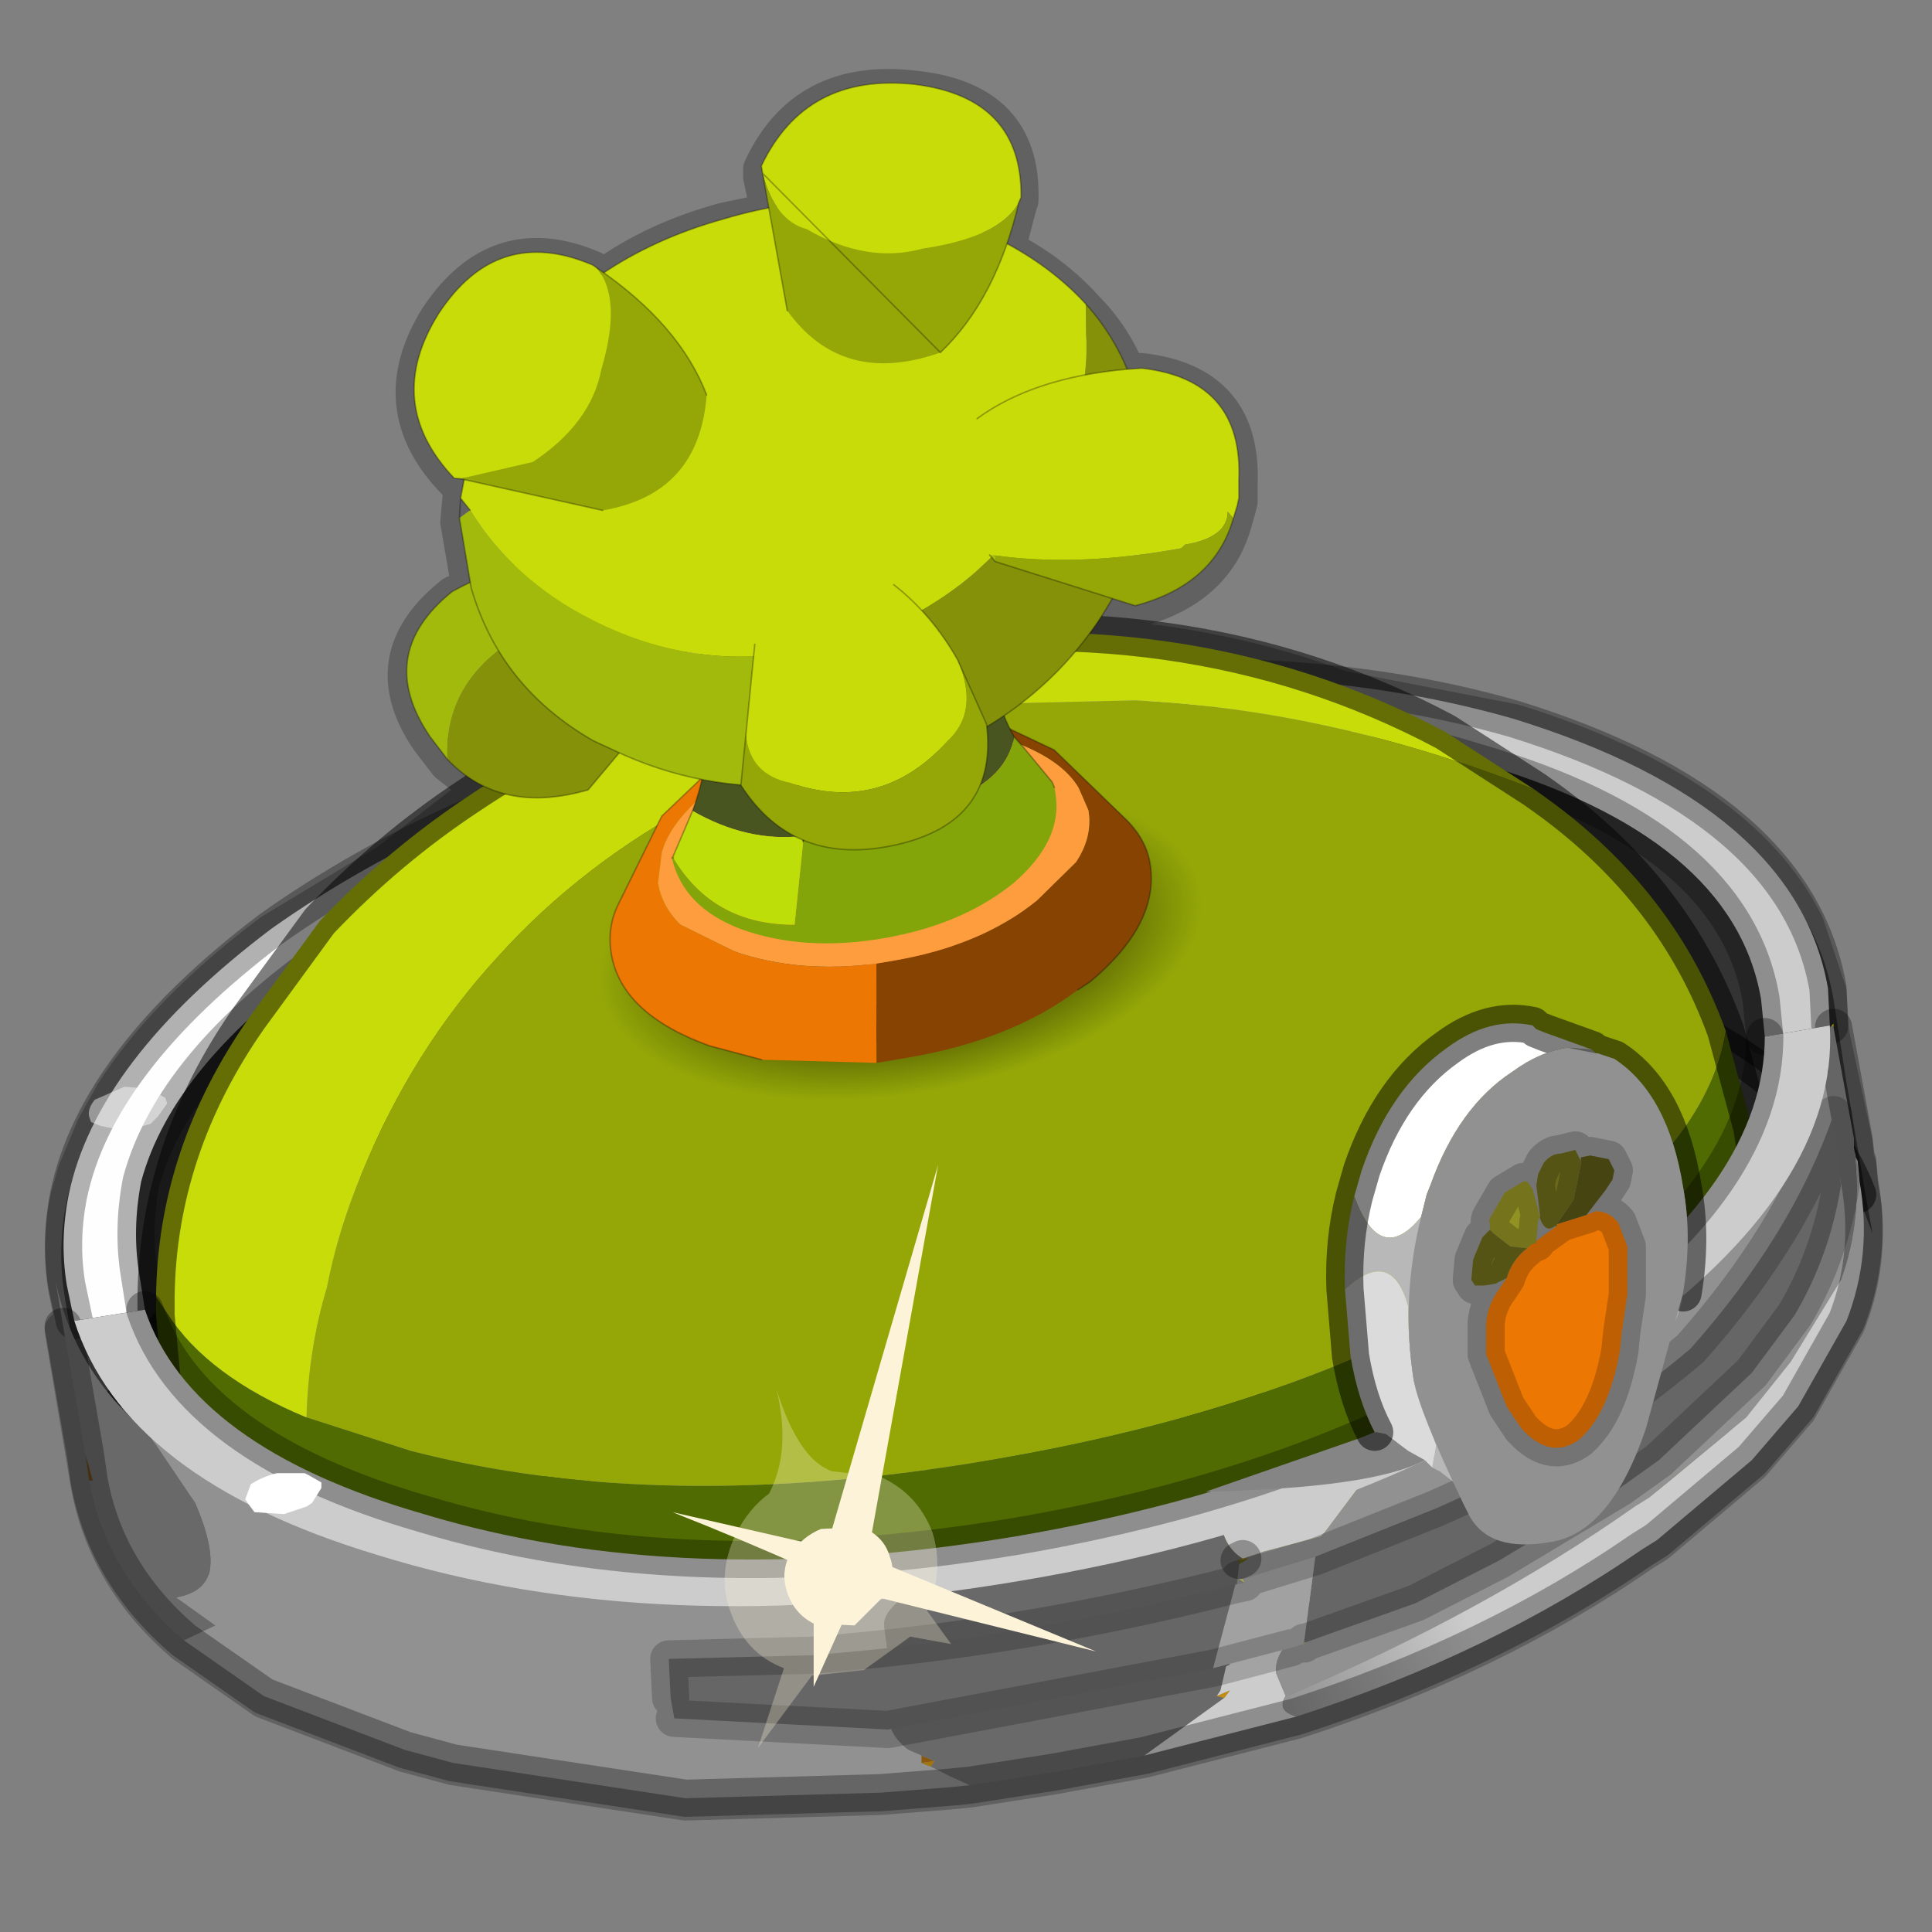 <?xml version="1.0" encoding="UTF-8" standalone="no"?>
<svg xmlns:xlink="http://www.w3.org/1999/xlink" height="520.0px" width="520.0px" xmlns="http://www.w3.org/2000/svg">
  <rect width="100%" height="100%" fill="#808080" stroke="none"/>
  <g transform="matrix(10.0, 0.0, 0.0, 10.0, 0.0, 0.0)">
    <use height="52.0" transform="matrix(1.0, 0.0, 0.0, 1.0, 0.0, 0.0)" width="52.0" xlink:href="#shape0"/>
    <use height="20.95" transform="matrix(0.46, -0.57, 0.466, 0.376, 20.729, 39.633)" width="28.85" xlink:href="#sprite0"/>
    <use height="32.45" transform="matrix(1.0, 0.0, 0.0, 1.0, 1.2, 16.5)" width="49.45" xlink:href="#shape2"/>
    <use height="16.25" transform="matrix(-0.788, 0.133, 0.133, 0.788, 29.47, 14.446)" width="18.4" xlink:href="#sprite1"/>
    <use height="25.4" transform="matrix(0.788, -0.133, 0.133, 0.788, 8.668, 4.76)" width="28.85" xlink:href="#sprite2"/>
    <use height="15.7" transform="matrix(1.0, 0.0, 0.0, 1.0, 18.1, 31.35)" width="11.4" xlink:href="#shape5"/>
  </g>
  <defs>
    <g id="shape0" transform="matrix(1.0, 0.0, 0.0, 1.0, 0.0, 0.0)">
      <path d="M52.0 0.0 L52.0 52.0 0.0 52.0 0.0 0.0 52.0 0.0" fill="#43adca" fill-opacity="0.0" fill-rule="evenodd" stroke="none"/>
      <path d="M2.0 35.65 L1.8 34.7 Q1.6 33.5 1.85 32.25 L2.05 31.55 2.55 30.35 3.05 29.45 Q4.45 27.25 7.3 25.1 L10.45 23.2 12.65 21.5 13.0 21.3 12.05 20.55 11.55 19.9 Q10.05 17.7 12.2 16.0 L12.65 15.8 12.35 14.05 12.4 13.5 12.45 13.0 12.4 13.0 12.25 12.95 Q10.3 10.95 11.8 8.55 13.4 6.15 15.95 7.25 L16.05 7.3 16.25 7.45 Q17.65 6.45 19.5 5.95 L20.7 5.7 20.5 4.75 20.5 4.55 Q21.65 2.05 24.6 2.4 27.55 2.7 27.45 5.4 L27.4 5.55 27.1 6.7 Q28.35 7.35 29.2 8.3 29.95 9.05 30.35 10.05 L30.7 10.0 Q33.45 10.3 33.35 13.0 L33.35 13.5 33.3 13.7 33.2 14.05 Q32.7 15.85 30.55 16.4 L29.9 16.2 29.5 16.85 29.3 17.15 Q32.85 17.35 36.1 18.55 L40.75 19.45 Q46.85 21.35 48.6 24.9 L49.2 26.7 49.25 27.7 49.9 30.75 49.95 31.25 49.95 31.3 50.0 31.35 50.05 31.9 50.15 32.5 Q50.3 34.15 49.7 35.65 L48.4 37.95 47.15 39.4 44.6 41.55 44.2 41.8 Q40.15 44.6 34.9 46.3 L30.8 47.35 28.35 47.8 26.1 48.15 25.6 48.2 23.7 48.35 18.45 48.5 12.2 47.55 10.9 47.2 7.1 45.75 4.95 44.25 Q2.85 42.45 2.4 39.95 L1.7 35.8 M12.65 13.8 L12.4 13.5 M16.25 13.8 L12.45 13.0 M12.65 15.8 L12.7 15.9 13.4 17.6 Q14.2 18.9 15.6 19.85 L15.95 20.05 16.7 20.35 16.8 20.4 17.0 20.5 18.85 21.05 18.9 21.1 20.0 21.25 19.95 21.2 20.3 17.45 M10.45 23.2 Q12.1 22.3 13.95 21.55 L13.0 21.3 M18.9 21.1 L18.7 21.75 18.65 21.9 18.1 23.15 M18.85 21.05 L18.55 21.35 17.85 22.05 16.65 24.45 Q16.35 25.05 16.45 25.75 16.75 27.35 19.1 28.25 L20.5 28.65 M17.0 20.5 L16.4 20.65 15.8 21.35 13.95 21.55 M16.7 20.35 L16.4 20.65 M4.2 35.0 Q4.25 31.05 6.65 27.6 4.4 29.7 3.8 31.9 3.55 33.2 3.75 34.4 L3.9 35.35 4.25 36.1 4.2 35.5 4.2 35.0 M6.65 27.6 L8.85 25.8 Q13.0 22.85 18.55 21.35 M18.05 45.8 L18.0 44.75 21.9 44.65 22.3 44.6 24.3 44.4 25.25 44.3 25.55 44.25 27.3 44.0 27.9 43.9 33.25 42.75 M26.0 41.65 L26.95 39.35 27.95 37.25 29.05 35.15 30.4 33.05 31.5 31.35 31.55 31.45 31.6 31.4 Q33.25 29.05 35.25 26.85 L35.55 26.6 Q36.05 26.5 35.35 29.4 L34.95 31.55 34.4 34.2 34.1 36.95 34.05 37.6 33.85 39.8 33.85 40.2 33.85 41.65 33.3 41.9 29.25 43.35 28.35 43.6 27.45 43.7 Q26.15 43.75 25.45 43.2 L25.5 43.15 25.6 42.95 26.0 41.65 25.2 41.75 23.95 41.9 21.1 42.1 19.55 42.1 Q15.2 42.0 11.4 40.85 5.8 39.25 4.25 36.1 M27.1 6.7 Q26.45 8.5 25.3 9.55 M21.2 8.45 L20.7 5.7 M30.35 10.05 L30.3 10.05 29.2 10.2 Q27.5 10.5 26.3 11.35 M36.1 18.55 L33.65 18.35 Q31.1 18.15 28.3 18.35 L27.0 19.4 27.1 19.65 Q30.65 19.3 33.85 19.55 L36.95 19.95 39.7 20.6 40.7 20.95 Q46.7 22.95 47.4 27.0 L47.5 28.0 47.45 28.95 47.1 30.2 Q46.6 31.55 45.4 32.9 L45.3 34.9 M29.0 26.75 L29.35 26.55 Q31.25 24.95 30.95 23.35 30.85 22.7 30.25 22.1 L28.4 20.25 27.15 19.7 27.3 19.95 27.55 20.2 28.3 21.15 M20.0 21.25 Q20.6 22.2 21.5 22.65 L21.6 22.7 21.8 22.75 24.15 22.8 Q25.8 22.45 26.3 21.35 26.6 20.65 26.5 19.7 L26.5 19.6 25.75 17.85 24.8 16.5 24.05 15.85 M27.15 19.7 L27.1 19.65 M26.5 19.7 L27.0 19.4 M37.0 38.65 Q36.55 37.85 36.4 36.7 L36.35 36.6 36.2 34.8 Q36.15 33.5 36.45 32.3 L36.65 31.6 Q37.4 29.4 38.95 28.3 40.1 27.45 41.25 27.7 L41.35 27.8 41.6 27.9 42.85 28.35 42.95 28.45 43.0 28.45 43.45 28.6 Q44.55 29.3 45.05 30.9 L45.3 32.05 45.4 32.9 M34.95 31.55 Q34.95 30.0 34.0 29.8 32.85 29.75 31.6 31.4 M34.1 36.95 Q33.5 34.5 31.6 34.55 29.45 35.0 27.95 37.25 M34.4 34.2 Q34.3 32.4 32.85 32.05 31.0 32.15 29.05 35.15 M28.3 18.35 L29.3 17.15 M26.75 15.25 L29.9 16.2 M47.1 30.2 L46.65 28.45 46.45 27.85 Q45.1 24.1 41.65 21.6 L41.3 21.35 40.7 20.95 M46.65 28.45 L47.45 28.95 M40.5 32.2 L40.15 32.8 Q40.05 32.95 40.1 33.05 L40.1 33.2 40.2 33.3 40.65 33.65 41.1 33.7 41.2 33.6 41.25 33.55 41.35 33.55 41.35 33.5 41.4 32.95 41.45 32.85 41.45 32.75 41.35 32.4 41.25 32.1 41.1 31.9 41.0 31.9 40.5 32.2 M41.45 32.75 L41.45 32.8 41.45 32.85 41.45 32.9 Q41.6 33.3 41.85 33.1 L41.9 33.1 41.9 33.05 42.35 32.4 42.55 31.45 42.55 31.35 42.5 31.25 42.4 31.05 42.0 31.15 Q41.75 31.15 41.55 31.4 L41.4 31.7 41.35 32.0 41.35 32.4 M41.9 33.05 L42.7 32.8 43.2 32.15 43.4 31.85 43.45 31.6 43.3 31.3 42.8 31.2 42.55 31.25 42.55 31.35 M41.1 33.7 Q40.7 34.0 40.55 34.5 L40.35 34.8 Q40.05 35.2 40.0 35.7 L40.0 36.55 40.55 37.95 40.95 38.55 41.1 38.7 Q41.8 39.35 42.5 38.85 43.3 38.15 43.6 36.45 L43.65 35.95 43.8 34.95 43.8 33.65 43.55 33.0 Q43.3 32.7 42.95 32.7 L42.7 32.8 M41.35 33.55 L41.2 33.6 M41.9 33.1 L41.55 33.35 41.35 33.5 M40.1 33.2 L40.05 33.25 39.9 33.4 39.65 34.0 39.6 34.55 39.7 34.7 39.95 34.7 40.25 34.65 40.55 34.5 M44.8 37.0 L45.5 36.4 Q48.25 33.3 49.35 30.1 L49.55 32.0 Q49.25 33.9 48.3 35.5 L47.15 37.05 44.65 39.4 43.6 40.15 M50.05 31.9 L49.95 31.3 M41.2 41.7 L40.35 42.1 38.1 43.25 35.15 44.3 M33.45 42.6 L38.65 40.7 39.3 40.4 M34.75 44.45 L24.0 46.65 23.9 46.65 18.15 46.35 M16.25 7.45 Q18.35 8.95 19.0 10.75" fill="none" stroke="#1c1c1c" stroke-linecap="round" stroke-linejoin="round" stroke-opacity="0.302" stroke-width="1.0"/>
      <path d="M19.85 42.7 L19.1 42.45 Q16.3 41.6 15.4 40.0 L15.05 39.35 15.0 39.0 14.95 38.7 Q14.8 36.5 17.75 34.4 20.15 32.65 23.65 31.75 L25.35 41.75 19.85 42.7" fill="#beb598" fill-opacity="0.941" fill-rule="evenodd" stroke="none"/>
      <path d="M15.05 39.35 L15.4 40.0 Q16.3 41.6 19.1 42.45 L19.85 42.7 15.75 43.4 15.05 39.35" fill="url(#gradient0)" fill-rule="evenodd" stroke="none"/>
      <path d="M15.05 39.35 L15.4 40.0 Q16.3 41.6 19.1 42.45 L19.85 42.7 M23.65 31.75 Q20.15 32.65 17.75 34.4 14.8 36.5 14.95 38.7 L15.0 39.0 15.05 39.35 15.75 43.4" fill="none" stroke="#000000" stroke-linecap="round" stroke-linejoin="round" stroke-opacity="0.502" stroke-width="1.0"/>
      <path d="M12.35 31.0 L12.45 30.85 Q15.5 28.95 18.6 30.85 L13.0 33.4 13.15 34.8 18.85 38.3 Q16.15 40.45 13.05 39.0 L12.2 38.45 12.1 38.4 12.1 38.35 Q10.95 33.95 12.35 31.0" fill="#a3a3a3" fill-rule="evenodd" stroke="none"/>
      <path d="M18.6 30.85 L19.05 31.2 19.45 31.75 20.1 32.95 Q20.3 33.6 20.1 35.3 L19.65 37.25 18.95 38.25 18.85 38.3 13.15 34.8 13.0 33.4 18.6 30.85" fill="#cccccc" fill-rule="evenodd" stroke="none"/>
      <path d="M12.1 38.4 L12.0 38.35 12.1 38.35 12.1 38.4" fill="#e2b141" fill-rule="evenodd" stroke="none"/>
      <path d="M12.0 38.35 L11.4 37.8 10.6 36.45 Q9.3 32.9 12.35 31.0 10.95 33.95 12.1 38.35 L12.0 38.35" fill="#707070" fill-rule="evenodd" stroke="none"/>
      <path d="M12.35 31.0 L12.45 30.85 Q15.5 28.95 18.6 30.85 L19.05 31.2 M18.95 38.25 L18.85 38.3 Q16.15 40.45 13.05 39.0 L12.2 38.45 12.1 38.4 12.0 38.35 M11.4 37.8 L10.6 36.45 Q9.3 32.9 12.35 31.0 Z" fill="none" stroke="#000000" stroke-linecap="round" stroke-linejoin="round" stroke-opacity="0.302" stroke-width="0.05"/>
    </g>
    <linearGradient gradientTransform="matrix(0.002, -3.0E-4, 0.002, 0.012, 19.05, 48.6)" gradientUnits="userSpaceOnUse" id="gradient0" spreadMethod="pad" x1="-819.2" x2="819.2">
      <stop offset="0.0" stop-color="#fcb413"/>
      <stop offset="0.745" stop-color="#b4820f"/>
    </linearGradient>
    <g id="sprite0" transform="matrix(1.0, 0.0, 0.0, 1.0, 0.3, 0.5)">
      <use height="8.1" transform="matrix(1.375, -0.552, 0.552, 1.375, -0.316, 9.329)" width="17.75" xlink:href="#shape1"/>
    </g>
    <g id="shape1" transform="matrix(1.0, 0.0, 0.0, 1.0, 1.2, 5.55)">
      <path d="M8.3 -2.5 Q7.4 -4.6 5.05 -5.25 L7.2 -4.9 Q10.45 -4.05 10.9 -2.25 L8.3 -2.5 M13.2 -1.9 Q13.0 -3.15 11.25 -3.75 L16.25 -1.8 16.55 -1.55 13.2 -1.9" fill="#ddd5ac" fill-rule="evenodd" stroke="none"/>
      <path d="M-1.0 -5.5 Q-0.8 -2.9 0.85 -0.95 2.85 0.95 8.3 -2.5 8.75 -0.6 6.6 0.95 4.0 1.7 2.15 2.55 0.45 0.25 -0.35 -1.5 L-0.75 -2.35 Q-1.5 -4.3 -1.0 -5.5 M10.9 -2.25 L13.2 -1.9 Q13.25 -0.85 11.8 -0.3 L9.2 0.25 Q10.9 -0.6 10.9 -2.25" fill="#1a282a" fill-rule="evenodd" stroke="none"/>
      <path d="M6.6 0.95 Q8.75 -0.6 8.3 -2.5 L10.9 -2.25 Q10.9 -0.6 9.2 0.25 L6.6 0.95 M16.55 -1.55 Q16.75 -1.1 13.85 -0.65 L11.8 -0.3 Q13.25 -0.85 13.2 -1.9 L16.55 -1.55" fill="#8a835f" fill-rule="evenodd" stroke="none"/>
      <path d="M8.3 -2.5 Q2.85 0.95 0.85 -0.95 -0.8 -2.9 -1.0 -5.5 L-0.95 -5.5 5.05 -5.25 Q7.4 -4.6 8.3 -2.5 M7.2 -4.9 L9.45 -4.35 11.25 -3.85 11.2 -3.8 11.25 -3.75 Q13.0 -3.15 13.2 -1.9 L10.9 -2.25 Q10.45 -4.05 7.2 -4.9" fill="#345c65" fill-rule="evenodd" stroke="none"/>
      <path d="M-1.0 -5.5 Q-1.5 -4.3 -0.75 -2.35 L-0.35 -1.5 Q0.45 0.25 2.15 2.55 4.0 1.7 6.6 0.95 M5.05 -5.25 L-0.95 -5.5 -1.0 -5.5 M11.25 -3.75 L11.2 -3.8 11.25 -3.85 9.45 -4.35 7.2 -4.9 5.05 -5.25 M11.25 -3.75 L16.25 -1.8 16.55 -1.55 Q16.75 -1.1 13.85 -0.65 L11.8 -0.3 9.2 0.25 6.6 0.95" fill="none" stroke="#080602" stroke-linecap="round" stroke-linejoin="round" stroke-opacity="0.502" stroke-width="0.05"/>
      <path d="M6.6 0.95 Q8.75 -0.6 8.3 -2.5 7.4 -4.6 5.05 -5.25 M7.2 -4.9 Q10.45 -4.05 10.9 -2.25 10.9 -0.6 9.2 0.25 M13.2 -1.9 Q13.0 -3.15 11.25 -3.75 M13.2 -1.9 Q13.25 -0.85 11.8 -0.3" fill="none" stroke="#080602" stroke-linecap="round" stroke-linejoin="round" stroke-opacity="0.302" stroke-width="0.05"/>
    </g>
    <g id="shape2" transform="matrix(1.0, 0.0, 0.0, 1.0, -1.2, -16.5)">
      <path d="M50.0 32.15 Q48.5 28.25 42.05 26.35 34.55 24.05 24.5 25.75 14.8 27.4 8.35 32.0 3.9 35.35 3.0 38.65 L2.85 39.05 2.85 39.3 2.75 40.15 2.7 40.6 2.5 39.4 1.75 34.95 Q0.9 29.9 7.2 25.35 13.7 20.75 23.4 19.1 33.2 17.45 40.9 19.7 48.5 21.95 49.35 26.9 L49.7 29.15 50.05 31.2 50.2 32.1 50.4 33.2 50.0 32.15" fill="#333333" fill-rule="evenodd" stroke="none"/>
      <path d="M2.85 39.3 L2.85 39.05 3.0 38.65 Q3.9 35.35 8.35 32.0 14.8 27.4 24.5 25.75 34.55 24.05 42.05 26.35 48.5 28.25 50.0 32.15" fill="none" stroke="#000000" stroke-linecap="round" stroke-linejoin="round" stroke-opacity="0.502" stroke-width="1.0"/>
      <path d="M18.9 21.15 L18.85 19.85 19.6 19.7 23.45 18.8 24.6 18.6 33.65 18.25 Q37.45 18.4 40.75 19.35 48.35 21.7 49.2 26.6 L49.25 27.6 47.5 27.9 47.4 26.9 Q46.65 22.5 39.7 20.5 36.95 19.65 33.85 19.45 L24.8 19.8 23.75 20.0 19.8 20.85 18.9 21.15" fill="#cccccc" fill-rule="evenodd" stroke="none"/>
      <path d="M2.0 35.55 L1.8 34.6 Q1.6 33.4 1.85 32.15 2.6 28.55 7.3 25.0 12.1 21.6 18.85 19.85 L18.9 21.15 Q13.1 22.65 8.85 25.7 4.65 28.65 3.8 31.8 3.55 33.1 3.75 34.3 L3.9 35.25 2.0 35.55" fill="#fefefe" fill-rule="evenodd" stroke="none"/>
      <path d="M18.85 19.85 Q12.1 21.6 7.3 25.0 2.6 28.55 1.85 32.15 1.6 33.4 1.8 34.6 L2.0 35.55 M3.9 35.25 L3.75 34.3 Q3.55 33.1 3.8 31.8 4.65 28.65 8.85 25.7 13.1 22.65 18.9 21.15 M18.85 19.85 L19.6 19.7 23.45 18.8 24.6 18.6 33.65 18.25 Q37.45 18.4 40.75 19.35 48.35 21.7 49.2 26.6 L49.25 27.6 M47.5 27.9 L47.4 26.9 Q46.65 22.5 39.7 20.5 36.95 19.65 33.85 19.45 L24.8 19.8 23.75 20.0 19.8 20.85 18.9 21.15" fill="none" stroke="#000000" stroke-linecap="round" stroke-linejoin="round" stroke-opacity="0.302" stroke-width="1.0"/>
      <path d="M8.25 38.15 Q8.3 36.3 8.8 34.65 9.1 33.1 9.75 31.55 11.1 28.25 13.4 25.75 17.95 20.7 26.3 18.95 L30.55 18.85 Q35.85 19.1 41.3 21.25 L41.65 21.5 Q45.1 24.0 46.45 27.75 45.95 30.95 41.35 33.95 35.55 37.8 26.65 39.3 17.8 40.8 11.05 39.05 L8.25 38.15" fill="#94a707" fill-rule="evenodd" stroke="none"/>
      <path d="M4.2 34.9 L4.5 35.35 Q5.6 37.05 8.25 38.15 L11.05 39.05 Q17.8 40.8 26.65 39.3 35.55 37.8 41.35 33.95 45.95 30.95 46.45 27.75 L47.15 30.35 Q48.0 35.35 45.3 39.8 27.65 47.95 9.25 45.9 5.25 42.55 4.4 37.55 L4.2 35.4 4.2 34.9" fill="#4f6b01" fill-rule="evenodd" stroke="none"/>
      <path d="M4.2 34.9 Q4.25 30.9 6.7 27.4 L8.6 24.8 Q10.45 22.85 12.65 21.4 17.05 18.45 22.95 17.45 31.85 15.95 38.9 19.7 L41.3 21.25 Q35.85 19.1 30.55 18.85 L26.3 18.95 Q17.95 20.7 13.4 25.75 11.1 28.25 9.75 31.55 9.1 33.1 8.8 34.65 8.3 36.3 8.25 38.15 5.6 37.05 4.5 35.35 L4.2 34.9" fill="#c8dc0a" fill-rule="evenodd" stroke="none"/>
      <path d="M41.3 21.25 L38.9 19.7 Q31.85 15.95 22.95 17.45 17.05 18.45 12.65 21.4 10.45 22.85 8.6 24.8 L6.7 27.4 Q4.25 30.9 4.2 34.9 M41.3 21.25 L41.65 21.5 Q45.1 24.0 46.45 27.75 L47.15 30.35 Q48.0 35.35 45.3 39.8 M9.25 45.9 Q5.25 42.55 4.4 37.55 L4.2 35.4 4.2 34.9" fill="none" stroke="#000000" stroke-linecap="round" stroke-linejoin="round" stroke-opacity="0.502" stroke-width="1.0"/>
      <path d="M31.6 27.45 Q29.05 29.3 25.05 30.0 L17.85 29.75 Q14.85 28.95 14.5 27.0 14.2 25.1 16.75 23.25 19.45 21.4 23.45 20.75 L30.5 20.95 Q33.7 21.8 34.0 23.7 34.35 25.65 31.6 27.45" fill="url(#gradient1)" fill-rule="evenodd" stroke="none"/>
      <path d="M27.55 25.9 Q27.6 26.4 26.9 26.95 26.2 27.45 25.15 27.65 L23.25 27.55 Q22.45 27.25 22.4 26.75 22.3 26.15 22.9 25.65 23.6 25.2 24.7 25.05 25.75 24.85 26.55 25.05 27.45 25.3 27.55 25.9" fill="#fa942d" fill-rule="evenodd" stroke="none"/>
      <path d="M27.55 25.9 Q27.6 26.4 26.9 26.95 26.2 27.45 25.15 27.65 L23.25 27.55 Q22.45 27.25 22.4 26.75 22.3 26.15 22.9 25.65 23.6 25.2 24.7 25.05 25.75 24.85 26.55 25.05 27.45 25.3 27.55 25.9 Z" fill="none" stroke="#000000" stroke-linecap="round" stroke-linejoin="round" stroke-opacity="0.502" stroke-width="1.0"/>
      <path d="M16.85 23.2 Q19.5 21.45 23.5 20.75 27.55 20.1 30.65 20.9 33.75 21.75 34.1 23.7 34.45 25.65 31.75 27.45 29.15 29.35 25.1 30.0 L17.95 29.75 Q14.9 28.95 14.55 27.0 14.2 25.05 16.85 23.2" fill="url(#gradient2)" fill-rule="evenodd" stroke="none"/>
      <path d="M33.6 41.95 L33.35 42.1 33.35 42.0 33.3 42.0 33.45 41.95 33.35 42.0 33.6 41.95" fill="#75751d" fill-rule="evenodd" stroke="none"/>
      <path d="M24.8 47.45 L24.8 47.25 25.15 47.4 24.8 47.45" fill="#8c580d" fill-rule="evenodd" stroke="none"/>
      <path d="M2.3 39.15 L2.5 39.85 2.4 39.85 2.3 39.15" fill="#644214" fill-opacity="0.941" fill-rule="evenodd" stroke="none"/>
      <path d="M1.7 35.7 L1.5 34.5 Q2.0 36.9 4.0 38.6 L5.25 40.45 Q5.75 41.6 5.65 42.25 5.55 42.85 4.75 43.0 L5.8 43.75 4.95 44.15 Q2.85 42.35 2.4 39.85 L2.5 39.85 2.3 39.15 1.7 35.7 M25.2 42.5 L27.4 42.2 32.85 40.95 Q32.95 41.65 33.45 41.95 L33.3 42.0 33.35 42.0 33.35 42.1 33.1 44.3 33.05 44.3 33.1 44.8 33.0 44.85 32.85 45.5 32.75 45.65 32.95 45.7 30.8 47.25 28.35 47.7 26.1 48.05 25.55 47.8 25.05 47.55 25.15 47.4 24.8 47.25 24.45 47.1 Q23.75 46.55 24.0 45.95 L24.1 45.95 Q23.85 45.65 23.95 44.9 L23.8 43.8 Q23.7 43.2 25.2 42.5" fill="#696969" fill-rule="evenodd" stroke="none"/>
      <path d="M4.95 44.15 L5.8 43.75 4.75 43.0 Q5.55 42.85 5.65 42.25 5.75 41.6 5.25 40.45 L4.0 38.6 6.15 40.1 Q7.75 40.9 9.95 41.55 L11.25 42.0 17.8 42.9 25.2 42.5 Q23.7 43.2 23.8 43.8 L23.95 44.9 Q23.85 45.65 24.1 45.95 L24.0 45.95 Q23.75 46.55 24.45 47.1 L24.8 47.25 24.8 47.45 25.05 47.55 25.55 47.8 26.1 48.05 25.6 48.1 23.7 48.25 18.45 48.4 12.2 47.45 10.9 47.1 7.1 45.65 4.95 44.15 M36.85 39.65 L40.6 37.85 41.05 38.4 41.2 38.55 Q41.9 39.2 42.6 38.75 43.4 38.05 43.65 36.35 L43.75 35.8 44.65 35.15 44.85 35.0 47.3 32.4 48.8 29.95 49.0 29.2 49.2 28.85 49.2 27.7 49.3 27.6 49.35 27.65 49.9 30.65 49.9 30.9 Q50.15 32.8 49.55 34.45 L48.2 36.65 47.0 38.15 44.4 40.3 44.0 40.55 Q39.95 43.4 34.65 45.65 L34.6 45.65 34.35 45.05 Q34.25 44.5 35.1 43.75 L35.3 43.55 35.2 43.65 Q34.95 43.65 34.85 43.8 L34.5 43.9 33.5 44.2 33.15 44.3 33.1 44.3 33.35 42.1 33.6 41.95 33.45 41.95 34.05 41.75 34.25 41.7 35.2 41.45 35.55 41.35 35.65 41.25 36.85 39.65" fill="#919191" fill-rule="evenodd" stroke="none"/>
      <path d="M32.85 40.95 L33.85 40.65 36.85 39.65 35.65 41.25 35.55 41.35 35.2 41.45 34.25 41.7 34.05 41.75 33.45 41.95 Q32.95 41.65 32.85 40.95 M34.9 46.2 L30.8 47.25 32.95 45.7 33.1 45.5 32.75 45.65 32.85 45.5 33.0 44.85 33.1 44.8 33.05 44.3 33.1 44.3 33.15 44.3 33.5 44.2 34.5 43.9 34.85 43.8 Q34.95 43.65 35.2 43.65 L35.3 43.55 35.1 43.75 Q34.25 44.5 34.35 45.05 L34.6 45.65 Q34.35 46.05 34.9 46.2" fill="#cccccc" fill-rule="evenodd" stroke="none"/>
      <path d="M50.05 31.8 Q50.4 33.75 49.7 35.55 L48.4 37.85 47.15 39.3 44.6 41.45 44.2 41.7 Q40.15 44.5 34.9 46.2 34.35 46.05 34.6 45.65 L34.65 45.65 Q39.95 43.4 44.0 40.55 L44.4 40.3 47.0 38.15 48.2 36.65 49.55 34.45 Q50.15 32.8 49.9 30.9 L49.95 31.15 50.0 31.25 50.05 31.8" fill="url(#gradient3)" fill-rule="evenodd" stroke="none"/>
      <path d="M49.3 27.6 L49.35 27.55 49.35 27.65 49.3 27.6 M49.9 30.65 L50.0 31.5 49.9 30.65" fill="url(#gradient4)" fill-rule="evenodd" stroke="none"/>
      <path d="M33.45 41.95 L33.6 41.95 33.35 42.0 33.45 41.95" fill="url(#gradient5)" fill-rule="evenodd" stroke="none"/>
      <path d="M32.75 45.65 L33.1 45.5 32.95 45.7 32.75 45.65 M25.05 47.55 L24.8 47.45 25.15 47.4 25.05 47.55" fill="url(#gradient6)" fill-rule="evenodd" stroke="none"/>
      <path d="M1.7 35.7 L2.3 39.15 2.4 39.85 Q2.85 42.35 4.95 44.15 M49.35 27.65 L49.9 30.65 50.0 31.5 50.05 31.8 Q50.4 33.75 49.7 35.55 L48.4 37.85 47.15 39.3 44.6 41.45 44.2 41.7 Q40.15 44.5 34.9 46.2 L30.8 47.25 28.35 47.7 26.1 48.05 25.6 48.1 23.7 48.25 18.45 48.4 12.2 47.45 10.9 47.1 7.1 45.65 4.95 44.15 M50.05 31.8 L50.0 31.25 49.95 31.15 M34.85 43.8 Q34.95 43.65 35.2 43.65 M33.45 41.95 L33.35 42.0" fill="none" stroke="#000000" stroke-linecap="round" stroke-linejoin="round" stroke-opacity="0.302" stroke-width="1.0"/>
      <path d="M33.5 42.6 L33.35 42.5 33.45 42.5 33.5 42.6" fill="#d8d763" fill-rule="evenodd" stroke="none"/>
      <path d="M35.15 44.2 L35.1 44.25 35.1 44.2 35.15 44.2" fill="url(#gradient7)" fill-rule="evenodd" stroke="none"/>
      <path d="M35.4 41.9 L38.65 40.6 Q42.3 39.0 45.5 36.3 48.25 33.2 49.35 30.0 L49.55 31.9 Q49.25 33.8 48.3 35.4 L47.15 36.95 44.65 39.3 43.6 40.05 40.35 42.0 38.1 43.15 35.15 44.2 35.1 44.2 35.4 41.9 M32.65 44.9 L23.9 46.55 18.15 46.25 18.05 45.7 18.0 44.65 21.85 44.55 Q27.6 44.1 33.25 42.65 L32.65 44.9" fill="#666666" fill-rule="evenodd" stroke="none"/>
      <path d="M35.1 44.25 L34.75 44.35 32.65 44.9 33.25 42.65 33.5 42.6 33.45 42.5 35.4 41.9 35.1 44.2 35.1 44.25" fill="#a1a1a1" fill-rule="evenodd" stroke="none"/>
      <path d="M35.4 41.9 L38.65 40.6 Q42.3 39.0 45.5 36.3 48.25 33.2 49.35 30.0 L49.55 31.9 Q49.25 33.8 48.3 35.4 L47.15 36.95 44.65 39.3 43.6 40.05 40.35 42.0 38.1 43.15 35.15 44.2 35.1 44.25 35.1 44.2 M34.75 44.35 L32.65 44.9 23.9 46.55 18.15 46.25 M18.05 45.7 L18.0 44.65 21.85 44.55 Q27.6 44.1 33.25 42.65 L33.5 42.6 M33.35 42.5 L33.45 42.5 35.4 41.9 Z" fill="none" stroke="#000000" stroke-linecap="round" stroke-linejoin="round" stroke-opacity="0.2" stroke-width="1.0"/>
      <path d="M47.5 27.9 L49.25 27.6 Q49.5 32.0 43.6 36.2 37.3 40.9 27.45 42.55 17.7 44.2 10.15 41.85 3.35 39.8 2.0 35.55 L3.9 35.25 Q5.15 38.95 11.4 40.75 18.35 42.85 27.35 41.35 36.4 39.8 42.25 35.55 47.5 31.8 47.5 27.9" fill="#cccccc" fill-rule="evenodd" stroke="none"/>
      <path d="M47.5 27.9 Q47.5 31.8 42.25 35.55 36.4 39.8 27.35 41.35 18.35 42.85 11.4 40.75 5.15 38.95 3.9 35.25" fill="none" stroke="#000000" stroke-linecap="round" stroke-linejoin="round" stroke-opacity="0.302" stroke-width="1.0"/>
      <path d="M42.85 28.25 L42.2 28.2 Q41.45 28.3 40.7 28.85 39.25 29.8 38.5 31.9 L38.4 32.15 38.25 32.75 Q37.15 34.1 36.45 32.2 L36.65 31.5 Q37.4 29.3 38.95 28.2 40.1 27.35 41.25 27.6 L41.35 27.7 41.6 27.8 42.85 28.25" fill="#ffffff" fill-rule="evenodd" stroke="none"/>
      <path d="M36.45 32.2 Q37.15 34.1 38.25 32.75 L38.4 32.15 38.5 31.9 Q39.25 29.8 40.7 28.85 41.45 28.3 42.2 28.2 L42.85 28.25 42.95 28.35 43.0 28.35 43.45 28.5 Q44.9 29.45 45.3 31.95 45.55 33.3 45.3 34.8 45.2 35.7 44.4 36.55 43.7 37.3 42.0 38.35 L39.2 39.95 38.75 39.6 38.55 39.5 38.65 38.9 38.05 37.15 Q37.9 36.15 37.9 35.15 37.45 33.55 36.2 34.7 36.15 33.4 36.45 32.2" fill="#b8b8b8" fill-rule="evenodd" stroke="none"/>
      <path d="M36.2 34.7 Q37.45 33.55 37.9 35.15 37.9 36.15 38.05 37.15 L38.65 38.9 38.55 39.5 38.35 39.3 37.9 39.05 37.3 38.6 37.05 38.55 37.0 38.55 Q36.55 37.7 36.35 36.5 L36.2 34.7" fill="#dbdbdb" fill-rule="evenodd" stroke="none"/>
      <path d="M37.05 38.55 L37.3 38.6 37.9 39.05 38.35 39.3 Q36.95 40.05 32.45 40.15 L37.05 38.55" fill="#858585" fill-rule="evenodd" stroke="none"/>
      <path d="M42.85 28.25 L41.6 27.8 41.35 27.7 41.25 27.6 Q40.1 27.35 38.95 28.2 37.4 29.3 36.65 31.5 L36.45 32.2 Q36.15 33.4 36.2 34.7 M45.3 34.8 Q45.55 33.3 45.3 31.95 44.9 29.45 43.45 28.5 L43.0 28.35 42.95 28.35 42.85 28.25 M37.0 38.55 Q36.55 37.7 36.35 36.5 L36.2 34.7" fill="none" stroke="#000000" stroke-linecap="round" stroke-linejoin="round" stroke-opacity="0.502" stroke-width="1.0"/>
      <path d="M42.2 28.2 L42.95 28.35 43.0 28.35 43.45 28.5 Q44.9 29.45 45.3 31.95 45.55 33.3 45.3 34.8 L44.3 38.45 Q43.35 41.25 41.75 41.5 40.1 41.8 39.55 40.8 L39.4 40.5 Q38.2 38.0 38.05 37.15 37.7 34.95 38.25 32.75 L38.4 32.15 38.5 31.9 Q39.25 29.8 40.7 28.85 41.45 28.3 42.2 28.2" fill="#919191" fill-rule="evenodd" stroke="none"/>
      <path d="M41.35 33.45 L41.25 33.45 41.2 33.5 41.35 33.45" fill="#809e03" fill-rule="evenodd" stroke="none"/>
      <path d="M42.7 32.7 L42.95 32.6 Q43.3 32.6 43.55 32.9 L43.8 33.55 43.8 34.85 43.65 35.85 43.6 36.35 Q43.3 38.05 42.5 38.75 41.8 39.25 41.1 38.6 L40.95 38.45 40.55 37.85 40.0 36.45 40.0 35.6 Q40.05 35.1 40.35 34.7 L40.55 34.4 Q40.7 33.9 41.1 33.6 L41.2 33.5 41.25 33.45 41.35 33.45 41.35 33.4 41.55 33.25 41.9 33.0 41.9 32.95 42.7 32.7" fill="#ec7702" fill-rule="evenodd" stroke="none"/>
      <path d="M41.35 33.4 L41.35 33.45 41.2 33.5 41.1 33.6 40.65 33.55 40.2 33.2 40.1 33.1 40.1 32.95 Q40.05 32.85 40.15 32.7 L40.5 32.1 41.0 31.8 41.1 31.8 41.25 32.0 41.45 32.75 41.4 32.85 41.35 33.4" fill="#929123" fill-rule="evenodd" stroke="none"/>
      <path d="M41.9 32.95 L41.9 33.0 41.85 33.0 Q41.6 33.2 41.45 32.8 L41.45 32.7 41.35 31.9 41.4 31.6 41.55 31.3 Q41.75 31.05 42.0 31.05 L42.4 30.95 42.5 31.15 42.55 31.25 42.55 31.35 42.35 32.3 41.9 32.95 M41.1 33.6 Q40.7 33.9 40.55 34.4 L40.25 34.55 39.95 34.6 39.7 34.6 39.6 34.45 39.65 33.9 39.9 33.3 40.05 33.15 40.1 33.1 40.2 33.2 40.65 33.55 41.1 33.6" fill="#6b6919" fill-rule="evenodd" stroke="none"/>
      <path d="M42.7 32.7 L41.9 32.95 42.35 32.3 42.55 31.35 42.55 31.25 42.55 31.15 42.8 31.1 43.3 31.2 43.45 31.5 43.4 31.75 43.2 32.05 42.7 32.7" fill="#575514" fill-rule="evenodd" stroke="none"/>
      <path d="M40.55 34.4 L40.35 34.7 Q40.05 35.1 40.0 35.6 L40.0 36.45 40.55 37.85 40.95 38.45 41.1 38.6 Q41.8 39.25 42.5 38.75 43.3 38.05 43.6 36.35 L43.65 35.85 43.8 34.85 43.8 33.55 43.55 32.9 Q43.3 32.6 42.95 32.6 L42.7 32.7 41.9 32.95 41.9 33.0 41.55 33.25 41.35 33.4 41.35 33.45 41.25 33.45 41.2 33.5 41.1 33.6 Q40.7 33.9 40.55 34.4 L40.25 34.55 39.95 34.6 39.7 34.6 39.6 34.45 39.65 33.9 39.9 33.3 40.05 33.15 40.1 33.1 40.1 32.95 Q40.05 32.85 40.15 32.7 L40.5 32.1 41.0 31.8 41.1 31.8 41.25 32.0 41.45 32.75 41.4 32.85 41.35 33.4 M42.55 31.25 L42.5 31.15 42.4 30.95 42.0 31.05 Q41.75 31.05 41.55 31.3 L41.4 31.6 41.35 31.9 41.45 32.7 41.45 32.8 Q41.6 33.2 41.85 33.0 L41.9 33.0 M41.1 33.6 L40.65 33.55 40.2 33.2 40.1 33.1 M41.35 33.45 L41.2 33.5 M42.7 32.7 L43.2 32.05 43.4 31.75 43.45 31.5 43.3 31.2 42.8 31.1 42.55 31.15 42.55 31.25 42.55 31.35 42.35 32.3 41.9 32.95" fill="none" stroke="#000000" stroke-linecap="round" stroke-linejoin="round" stroke-opacity="0.2" stroke-width="1.0"/>
      <path d="M7.45 39.65 L8.2 39.65 8.3 39.7 8.65 39.9 8.65 40.0 8.65 40.05 8.4 40.45 8.25 40.55 7.65 40.75 7.6 40.75 6.85 40.7 6.7 40.5 6.6 40.35 6.75 39.95 Q7.05 39.75 7.45 39.65" fill="#ffffff" fill-rule="evenodd" stroke="none"/>
      <path d="M4.5 29.7 L4.25 30.05 4.05 30.25 3.5 30.4 3.4 30.45 2.7 30.3 2.45 30.2 2.4 30.05 Q2.35 29.85 2.55 29.6 L3.35 29.25 4.0 29.3 4.1 29.35 4.45 29.55 4.5 29.7" fill="#ffffff" fill-opacity="0.451" fill-rule="evenodd" stroke="none"/>
    </g>
    <radialGradient cx="0" cy="0" gradientTransform="matrix(0.012, -0.002, 0.001, 0.006, 24.25, 25.35)" gradientUnits="userSpaceOnUse" id="gradient1" r="819.2" spreadMethod="pad">
      <stop offset="0.4" stop-color="#000000" stop-opacity="0.573"/>
      <stop offset="0.82" stop-color="#000000" stop-opacity="0.0"/>
    </radialGradient>
    <radialGradient cx="0" cy="0" gradientTransform="matrix(0.012, -0.002, 0.001, 0.006, 24.3, 25.35)" gradientUnits="userSpaceOnUse" id="gradient2" r="819.2" spreadMethod="pad">
      <stop offset="0.471" stop-color="#000000" stop-opacity="0.212"/>
      <stop offset="0.557" stop-color="#fa942d" stop-opacity="0.0"/>
    </radialGradient>
    <linearGradient gradientTransform="matrix(-0.007, 0.003, -0.003, -0.006, 31.6, 41.6)" gradientUnits="userSpaceOnUse" id="gradient3" spreadMethod="pad" x1="-819.2" x2="819.2">
      <stop offset="0.0" stop-color="#cccccc"/>
      <stop offset="0.784" stop-color="#666666"/>
    </linearGradient>
    <linearGradient gradientTransform="matrix(-0.007, 0.003, -0.003, -0.006, 31.4, 40.45)" gradientUnits="userSpaceOnUse" id="gradient4" spreadMethod="pad" x1="-819.2" x2="819.2">
      <stop offset="0.0" stop-color="#ffcc00"/>
      <stop offset="0.784" stop-color="#8c650d"/>
    </linearGradient>
    <linearGradient gradientTransform="matrix(-0.022, 0.004, -0.002, -0.01, 28.25, 38.3)" gradientUnits="userSpaceOnUse" id="gradient5" spreadMethod="pad" x1="-819.2" x2="819.2">
      <stop offset="0.0" stop-color="#fdb713"/>
      <stop offset="0.784" stop-color="#8c650d"/>
    </linearGradient>
    <linearGradient gradientTransform="matrix(-0.022, 0.004, -0.002, -0.01, 28.4, 39.4)" gradientUnits="userSpaceOnUse" id="gradient6" spreadMethod="pad" x1="-819.2" x2="819.2">
      <stop offset="0.0" stop-color="#fdb713"/>
      <stop offset="0.784" stop-color="#8c650d"/>
    </linearGradient>
    <linearGradient gradientTransform="matrix(0.009, -0.002, 0.001, 0.006, 42.4, 37.65)" gradientUnits="userSpaceOnUse" id="gradient7" spreadMethod="pad" x1="-819.2" x2="819.2">
      <stop offset="0.114" stop-color="#a8a828"/>
      <stop offset="0.973" stop-color="#8c8c21"/>
      <stop offset="1.0" stop-color="#c0b244"/>
    </linearGradient>
    <g id="sprite1" transform="matrix(1.0, 0.0, 0.0, 1.0, 9.2, 8.1)">
      <use height="16.25" transform="matrix(1.0, 0.0, 0.0, 1.0, -9.2, -8.1)" width="18.4" xlink:href="#shape3"/>
    </g>
    <g id="shape3" transform="matrix(1.0, 0.0, 0.0, 1.0, 9.2, 8.1)">
      <path d="M0.45 4.85 Q3.1 4.75 5.1 3.65 L6.75 2.45 Q7.25 1.75 7.25 0.95 L6.95 -0.05 Q6.5 -1.0 5.1 -1.8 3.75 -2.5 2.15 -2.7 L5.05 -2.4 6.75 -1.25 8.7 1.45 Q9.2 2.15 9.2 3.05 9.2 5.1 6.45 6.65 L4.8 7.4 1.0 8.15 0.45 4.85" fill="#ec7702" fill-rule="evenodd" stroke="none"/>
      <path d="M0.45 4.85 L1.0 8.15 -0.05 8.15 Q-3.6 8.15 -6.1 6.85 L-6.55 6.65 Q-9.2 5.1 -9.2 3.05 -9.2 2.2 -8.6 1.4 L-6.65 -1.25 -5.0 -2.4 -2.8 -2.65 -5.25 -1.8 Q-6.85 -0.9 -7.25 0.15 L-7.45 0.95 Q-7.45 1.85 -6.75 2.6 L-5.25 3.65 Q-3.15 4.85 -0.1 4.85 L0.45 4.85" fill="#874301" fill-rule="evenodd" stroke="none"/>
      <path d="M2.15 -2.7 Q3.75 -2.5 5.1 -1.8 6.5 -1.0 6.95 -0.05 L7.25 0.95 Q7.25 1.75 6.75 2.45 L5.1 3.65 Q3.1 4.75 0.45 4.85 L-0.1 4.85 Q-3.15 4.85 -5.25 3.65 L-6.75 2.6 Q-7.45 1.85 -7.45 0.95 L-7.25 0.15 Q-6.85 -0.9 -5.25 -1.8 L-2.8 -2.65 -0.35 -2.9 -0.1 -2.9 1.3 -2.8 2.05 -2.75 2.15 -2.7" fill="#fd9d3e" fill-rule="evenodd" stroke="none"/>
      <path d="M4.8 7.4 L6.45 6.65 Q9.2 5.1 9.2 3.05 9.2 2.15 8.7 1.45 L6.75 -1.25 5.05 -2.4 2.15 -2.7 2.05 -2.75 1.3 -2.8 -0.1 -2.9 -0.35 -2.9 -2.8 -2.65 M-6.1 6.85 L-6.55 6.65 Q-9.2 5.1 -9.2 3.05 -9.2 2.2 -8.6 1.4 L-6.65 -1.25 -5.0 -2.4 -2.8 -2.65" fill="none" stroke="#000000" stroke-linecap="round" stroke-linejoin="round" stroke-opacity="0.302" stroke-width="0.05"/>
      <path d="M-5.4 -1.9 Q-4.85 -3.3 -4.9 -7.0 -0.3 -9.15 4.35 -7.05 L4.55 -7.0 Q4.35 -3.55 5.7 -1.25 4.05 0.1 2.2 0.2 L2.2 0.4 2.1 0.35 Q-2.3 1.35 -3.8 -0.4 -5.0 -0.85 -5.4 -1.9" fill="#485520" fill-rule="evenodd" stroke="none"/>
      <path d="M6.65 0.2 Q6.55 1.9 4.75 2.95 2.8 4.05 0.1 4.05 -2.6 4.05 -4.55 2.95 -6.45 1.8 -6.45 0.2 L-6.45 0.0 -6.4 -0.2 -5.65 -1.5 -5.4 -1.9 Q-5.0 -0.85 -3.8 -0.4 -2.3 1.35 2.1 0.35 L2.2 0.4 2.95 3.1 Q5.65 2.65 6.6 0.2 L6.65 0.2" fill="#83a509" fill-rule="evenodd" stroke="none"/>
      <path d="M5.7 -1.25 L6.6 0.15 6.6 0.2 Q5.65 2.65 2.95 3.1 L2.2 0.4 2.2 0.2 Q4.05 0.1 5.7 -1.25" fill="#bdde09" fill-rule="evenodd" stroke="none"/>
      <path d="M-5.4 -1.9 Q-4.85 -3.3 -4.9 -7.0 -0.3 -9.15 4.35 -7.05 L4.55 -7.0 Q4.35 -3.55 5.7 -1.25 L6.6 0.15 6.65 0.2 M-6.45 0.0 L-6.4 -0.2 -5.65 -1.5 -5.4 -1.9 M2.2 0.4 L2.2 0.2 M6.6 0.15 L6.6 0.2" fill="none" stroke="#000000" stroke-linecap="round" stroke-linejoin="round" stroke-opacity="0.302" stroke-width="0.05"/>
    </g>
    <g id="sprite2" transform="matrix(1.0, 0.0, 0.0, 1.0, 14.4, 12.7)">
      <use height="25.4" transform="matrix(1.0, 0.0, 0.0, 1.0, -14.4, -12.7)" width="28.85" xlink:href="#shape4"/>
    </g>
    <g id="shape4" transform="matrix(1.0, 0.0, 0.0, 1.0, 14.4, 12.7)">
      <path d="M-13.5 7.35 L-13.95 6.5 Q-15.35 3.45 -12.4 1.8 -9.15 0.7 -6.6 1.3 -5.55 2.1 -5.15 3.0 -12.95 2.8 -13.5 7.35" fill="#a2ba0c" fill-rule="evenodd" stroke="none"/>
      <path d="M-5.15 3.0 Q-4.5 4.35 -5.3 6.0 L-9.0 9.15 Q-12.05 9.5 -13.5 7.35 -12.95 2.8 -5.15 3.0" fill="#849109" fill-rule="evenodd" stroke="none"/>
      <path d="M-5.15 3.0 Q-4.5 4.35 -5.3 6.0 L-9.0 9.15 Q-12.05 9.5 -13.5 7.35 L-13.95 6.5 Q-15.35 3.45 -12.4 1.8 -9.15 0.7 -6.6 1.3 -5.55 2.1 -5.15 3.0 Z" fill="none" stroke="#000000" stroke-linecap="round" stroke-linejoin="round" stroke-opacity="0.302" stroke-width="0.05"/>
      <path d="M1.05 10.15 L1.0 10.15 -1.6 10.2 Q-4.85 10.0 -7.6 8.2 L-8.55 7.55 Q-11.35 5.25 -11.75 1.8 L-11.75 -0.6 -11.35 -0.8 Q-10.3 1.75 -7.95 3.5 -4.35 6.2 0.3 5.65 L2.15 5.35 1.05 10.15" fill="#a2ba0c" fill-rule="evenodd" stroke="none"/>
      <path d="M10.25 -4.2 Q11.15 -2.8 11.4 -1.05 L11.4 -0.75 Q11.9 3.25 8.85 6.45 5.8 9.6 1.05 10.15 L2.15 5.35 Q5.45 4.45 7.75 1.8 9.8 -0.5 10.1 -3.25 L10.25 -4.2" fill="#849109" fill-rule="evenodd" stroke="none"/>
      <path d="M-11.6 -1.25 L-11.1 -2.6 -10.7 -3.35 -9.25 -5.4 Q-6.1 -8.55 -1.3 -9.05 3.5 -9.65 7.2 -7.2 9.15 -5.9 10.25 -4.2 L10.1 -3.25 Q9.8 -0.5 7.75 1.8 5.45 4.45 2.15 5.35 L0.3 5.65 Q-4.35 6.2 -7.95 3.5 -10.3 1.75 -11.35 -0.8 L-11.6 -1.25" fill="#c8dc0a" fill-rule="evenodd" stroke="none"/>
      <path d="M-11.6 -1.25 L-11.1 -2.6 -10.7 -3.35 -9.25 -5.4 Q-6.1 -8.55 -1.3 -9.05 3.5 -9.65 7.2 -7.2 9.15 -5.9 10.25 -4.2 11.15 -2.8 11.4 -1.05 L11.4 -0.75 Q11.9 3.25 8.85 6.45 5.8 9.6 1.05 10.15 L1.0 10.15 -1.6 10.2 Q-4.85 10.0 -7.6 8.2 L-8.55 7.55 Q-11.35 5.25 -11.75 1.8 L-11.75 -0.6 -11.6 -1.25 -11.35 -0.8" fill="none" stroke="#000000" stroke-linecap="round" stroke-linejoin="round" stroke-opacity="0.302" stroke-width="0.05"/>
      <path d="M5.65 3.6 L5.85 3.65 5.8 3.85 5.65 3.6" fill="#a2ba0c" fill-rule="evenodd" stroke="none"/>
      <path d="M6.0 -1.0 Q8.1 -2.05 11.25 -1.8 L11.75 -1.75 Q15.05 -0.8 14.35 2.5 L14.25 3.1 14.15 3.35 13.95 3.75 13.8 3.5 Q13.65 4.35 12.2 4.35 L12.05 4.45 Q8.55 4.5 5.85 3.65 L5.65 3.6 Q4.0 1.3 6.0 -1.0" fill="#c8dc0a" fill-rule="evenodd" stroke="none"/>
      <path d="M5.85 3.65 Q8.55 4.5 12.05 4.45 L12.2 4.35 Q13.65 4.35 13.8 3.5 L13.95 3.75 Q12.95 5.85 10.2 6.1 L5.8 3.85 5.85 3.65" fill="#94a707" fill-rule="evenodd" stroke="none"/>
      <path d="M13.95 3.75 L14.15 3.35 14.25 3.1 14.35 2.5 Q15.05 -0.8 11.75 -1.75 L11.25 -1.8 Q8.1 -2.05 6.0 -1.0 M13.95 3.75 Q12.95 5.85 10.2 6.1 L5.8 3.85 5.65 3.6" fill="none" stroke="#000000" stroke-linecap="round" stroke-linejoin="round" stroke-opacity="0.302" stroke-width="0.05"/>
      <path d="M2.3 4.05 Q3.4 5.25 4.0 6.9 4.45 8.75 3.2 9.55 0.6 11.6 -2.25 10.05 -3.55 9.55 -3.45 8.2 L-2.65 5.25 Q-0.8 2.9 2.3 4.05" fill="#c8dc0a" fill-rule="evenodd" stroke="none"/>
      <path d="M-3.45 8.2 Q-3.55 9.55 -2.25 10.05 0.6 11.6 3.2 9.55 4.45 8.75 4.0 6.9 L4.6 9.2 Q4.45 12.5 0.95 12.7 -2.6 12.9 -3.9 9.85 L-3.45 8.2" fill="#94a707" fill-rule="evenodd" stroke="none"/>
      <path d="M4.0 6.9 Q3.4 5.25 2.3 4.05 M-2.65 5.25 L-3.45 8.2 M4.0 6.9 L4.6 9.2 Q4.45 12.5 0.95 12.7 -2.6 12.9 -3.9 9.85 L-3.45 8.2" fill="none" stroke="#000000" stroke-linecap="round" stroke-linejoin="round" stroke-opacity="0.302" stroke-width="0.05"/>
      <path d="M8.6 -7.95 Q7.8 -6.9 5.15 -6.95 3.2 -6.75 1.4 -8.25 0.4 -8.7 0.25 -10.35 L0.25 -10.6 Q2.25 -13.45 5.8 -12.45 9.3 -11.4 8.7 -8.1 L8.6 -7.95" fill="#c8dc0a" fill-rule="evenodd" stroke="none"/>
      <path d="M0.25 -10.35 Q0.4 -8.7 1.4 -8.25 3.2 -6.75 5.15 -6.95 7.8 -6.9 8.6 -7.95 7.3 -4.85 5.15 -3.4 1.7 -2.8 0.3 -5.65 L0.25 -10.35" fill="#94a707" fill-rule="evenodd" stroke="none"/>
      <path d="M0.25 -10.35 L0.3 -5.65 M5.15 -3.4 Q7.3 -4.85 8.6 -7.95 L8.7 -8.1 Q9.3 -11.4 5.8 -12.45 2.25 -13.45 0.25 -10.6 L0.25 -10.35 Z" fill="none" stroke="#000000" stroke-linecap="round" stroke-linejoin="round" stroke-opacity="0.302" stroke-width="0.05"/>
      <path d="M-11.5 -1.9 L-11.7 -1.95 Q-13.65 -4.85 -11.3 -7.5 -8.85 -10.15 -5.9 -8.25 L-5.8 -8.15 Q-5.1 -7.0 -6.2 -4.75 -6.85 -3.0 -9.0 -2.05 L-11.5 -1.9" fill="#c8dc0a" fill-rule="evenodd" stroke="none"/>
      <path d="M-5.8 -8.15 Q-3.35 -5.8 -2.85 -3.3 -3.65 -0.05 -6.95 -0.05 L-11.5 -1.9 -9.0 -2.05 Q-6.85 -3.0 -6.2 -4.75 -5.1 -7.0 -5.8 -8.15" fill="#94a707" fill-rule="evenodd" stroke="none"/>
      <path d="M-11.5 -1.9 L-11.7 -1.95 Q-13.65 -4.85 -11.3 -7.5 -8.85 -10.15 -5.9 -8.25 L-5.8 -8.15 Q-3.35 -5.8 -2.85 -3.3 M-6.95 -0.05 L-11.5 -1.9 Z" fill="none" stroke="#000000" stroke-linecap="round" stroke-linejoin="round" stroke-opacity="0.302" stroke-width="0.05"/>
    </g>
    <g id="shape5" transform="matrix(1.0, 0.0, 0.0, 1.0, -18.1, -31.35)">
      <path d="M20.7 40.2 Q20.15 40.6 19.8 41.3 19.3 42.35 19.65 43.35 20.05 44.5 21.1 44.9 L20.4 47.05 21.85 45.1 23.25 44.95 24.5 44.05 25.6 44.25 24.95 43.35 25.0 43.25 Q25.4 42.25 25.1 41.25 24.7 40.2 23.7 39.75 L22.4 39.6 Q21.5 39.3 20.9 37.4 21.3 39.05 20.7 40.2 M21.25 41.85 Q21.6 41.35 22.1 41.15 L23.2 41.1 Q23.8 41.35 23.95 41.9 24.15 42.4 23.8 42.95 L23.0 43.75 21.9 43.7 Q21.4 43.45 21.2 42.9 21.0 42.35 21.25 41.85" fill="#fcf3d8" fill-opacity="0.302" fill-rule="evenodd" stroke="none"/>
      <path d="M21.25 41.85 Q21.0 42.35 21.2 42.9 21.4 43.45 21.9 43.7 L23.0 43.75 23.8 42.95 Q24.15 42.4 23.95 41.9 23.8 41.35 23.2 41.1 L22.1 41.15 Q21.6 41.35 21.25 41.85" fill="#fcf3d8" fill-rule="evenodd" stroke="none"/>
      <path d="M22.25 41.65 L18.1 40.7 Q20.0 41.45 21.9 42.3 L21.9 45.4 23.05 42.85 29.5 44.45 23.35 41.9 25.25 31.35 22.25 41.65" fill="#fcf3d8" fill-rule="evenodd" stroke="none"/>
    </g>
  </defs>
</svg>
